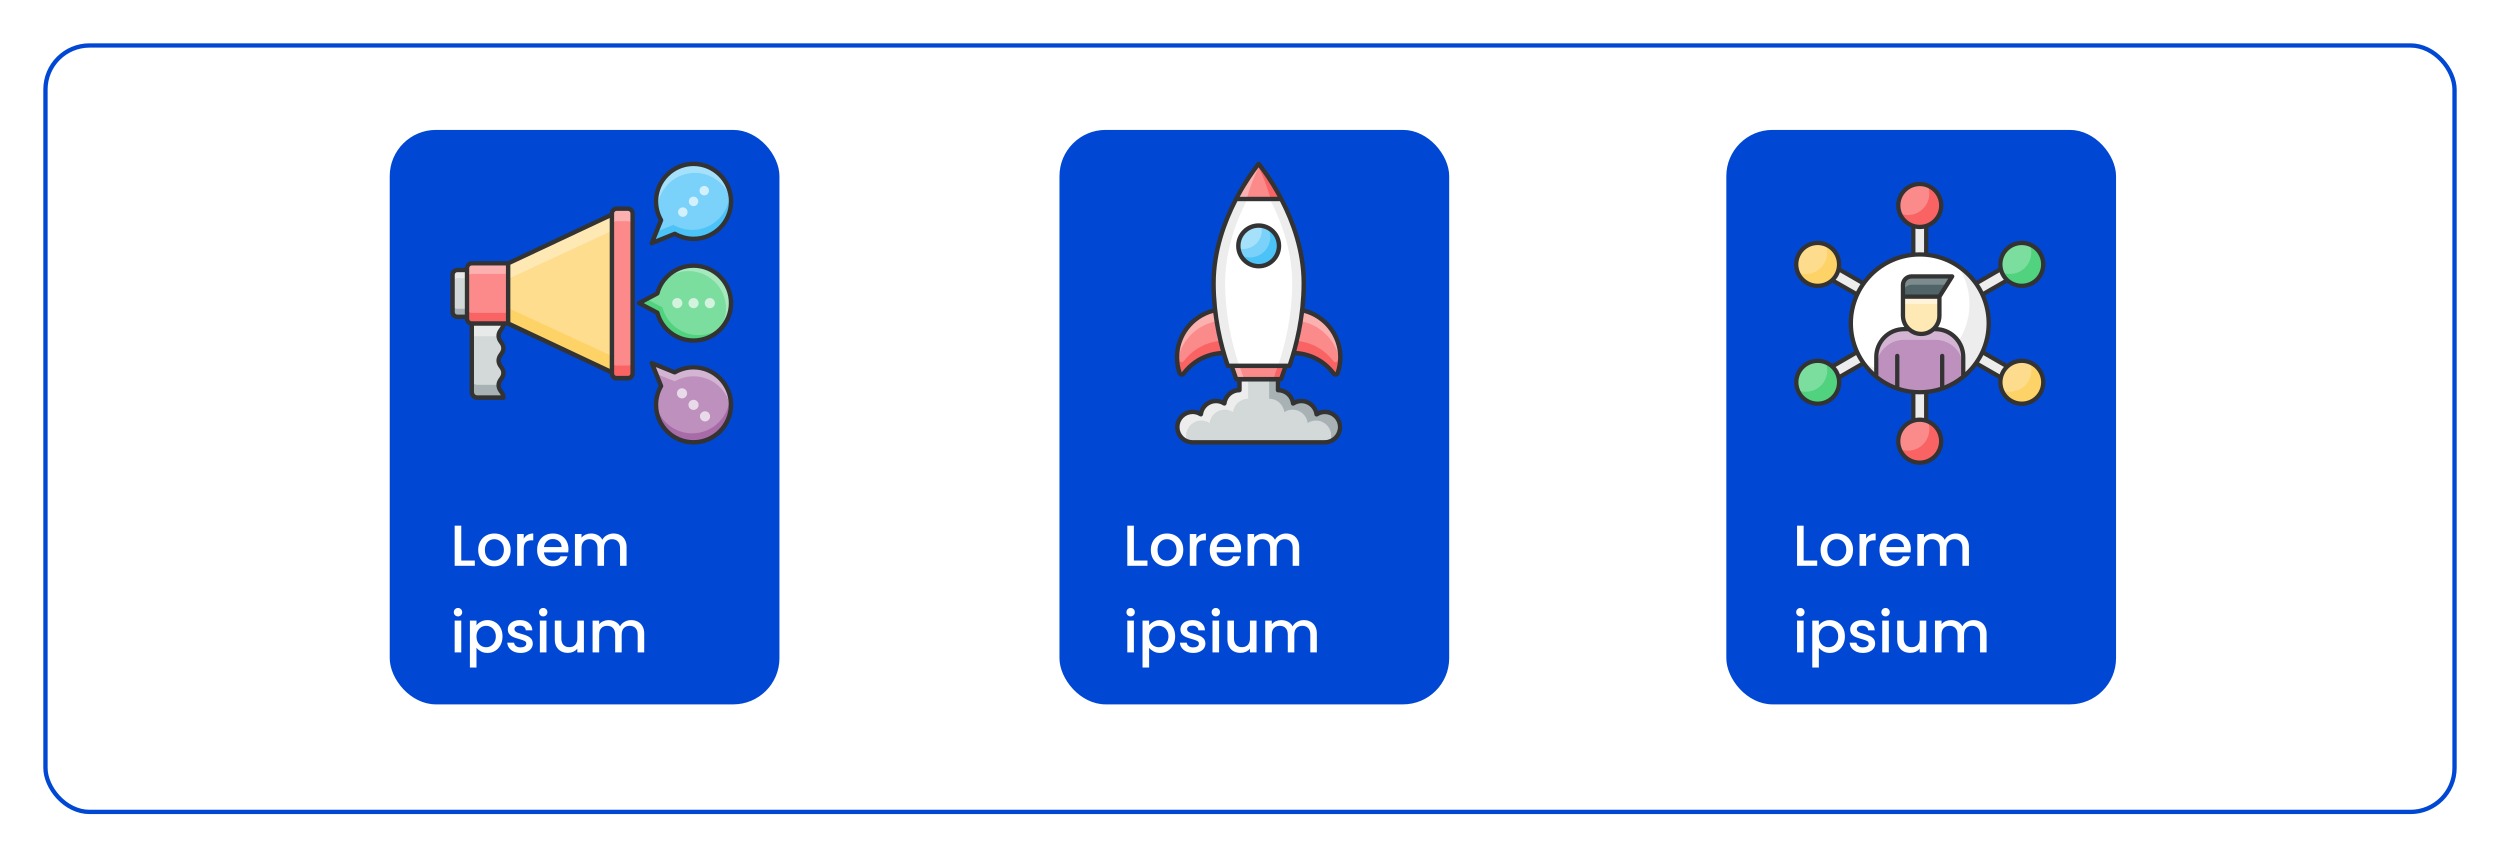 <svg width="866" height="297" viewBox="0 0 866 297" fill="none" xmlns="http://www.w3.org/2000/svg">
<g filter="url(#filter0_d_317_876)">
<rect x="15" y="13" width="836" height="267" rx="16" fill="white"/>
<rect x="15.75" y="13.75" width="834.5" height="265.5" rx="15.25" stroke="#0048D3" stroke-width="1.5"/>
</g>
<rect x="598" y="45" width="135" height="199" rx="16" fill="#0048D3"/>
<rect x="135" y="45" width="135" height="199" rx="16" fill="#0048D3"/>
<rect x="367" y="45" width="135" height="199" rx="16" fill="#0048D3"/>
<g clip-path="url(#clip0_317_876)">
<path d="M702.286 133.514C701.884 134.241 701.118 134.624 700.353 134.624C699.97 134.624 699.587 134.529 699.243 134.318L667.239 115.828V152.789C667.239 154.014 666.244 155.028 665 155.028C663.775 155.028 662.761 154.033 662.761 152.789V115.866L630.757 134.337C630.413 134.529 630.03 134.643 629.647 134.643C628.882 134.643 628.116 134.241 627.714 133.533C627.102 132.461 627.465 131.102 628.537 130.49L660.54 112L628.537 93.51C627.465 92.898 627.102 91.539 627.714 90.467C628.327 89.395 629.705 89.031 630.757 89.644L662.761 108.134V71.173C662.761 69.948 663.756 68.934 665 68.934C666.225 68.934 667.239 69.929 667.239 71.173V108.134L699.243 89.644C700.314 89.031 701.673 89.395 702.286 90.467C702.898 91.539 702.535 92.898 701.463 93.51L669.441 112L701.463 130.49C702.535 131.083 702.898 132.461 702.286 133.514Z" fill="#EDEDED"/>
<path d="M688.887 112C688.887 125.188 678.188 135.887 665 135.887C651.812 135.887 641.112 125.188 641.112 112C641.112 98.812 651.812 88.112 665 88.112C678.188 88.112 688.887 98.812 688.887 112Z" fill="white"/>
<path d="M688.887 112C688.887 125.188 678.207 135.887 665 135.887C656.693 135.887 649.381 131.638 645.113 125.207C648.903 127.734 653.42 129.188 658.32 129.188C671.508 129.188 682.207 118.508 682.207 105.32C682.207 100.439 680.734 95.884 678.226 92.094C684.638 96.381 688.887 103.693 688.887 112Z" fill="#EDEDED"/>
<path d="M680.064 123.637V130.528C675.948 133.877 670.704 135.887 664.981 135.887C659.277 135.887 654.032 133.877 649.917 130.528V123.637C649.917 118.316 654.224 113.99 659.545 113.99H670.417C675.757 114.009 680.064 118.316 680.064 123.637Z" fill="#BD90BE"/>
<path d="M680.064 123.637V127.35C680.064 122.029 675.757 117.723 670.436 117.723H659.564C654.243 117.723 649.936 122.048 649.936 127.35V123.637C649.936 118.316 654.243 113.99 659.564 113.99H670.436C675.757 114.009 680.064 118.316 680.064 123.637Z" fill="#D3B5D3"/>
<path d="M671.814 102.755V109.358C671.814 112.842 668.981 115.675 665.498 115.675C662.014 115.675 659.181 112.842 659.181 109.358V102.755H671.814Z" fill="#FEE8B3"/>
<path d="M671.814 102.755H659.181V105.301H671.814V102.755Z" fill="#FFF4D9"/>
<path d="M676.236 95.749L671.814 102.754H659.181V98.716C659.181 97.089 660.521 95.749 662.148 95.749H676.236Z" fill="#516468"/>
<path d="M676.236 95.749L674.417 98.639H662.148C660.521 98.639 659.181 99.979 659.181 101.606V98.716C659.181 97.089 660.521 95.749 662.148 95.749H676.236Z" fill="#7C8B8D"/>
<path d="M672.427 71.173C672.427 75.269 669.096 78.599 665 78.599C660.885 78.599 657.573 75.269 657.573 71.173C657.573 67.057 660.904 63.746 665 63.746C669.096 63.746 672.427 67.077 672.427 71.173Z" fill="#FB8A8A"/>
<path d="M672.427 152.826C672.427 156.922 669.096 160.253 665 160.253C660.885 160.253 657.573 156.922 657.573 152.826C657.573 148.711 660.904 145.399 665 145.399C669.096 145.38 672.427 148.711 672.427 152.826Z" fill="#FB8A8A"/>
<path d="M633.36 85.146C636.921 87.194 638.127 91.749 636.078 95.31C634.03 98.87 629.475 100.076 625.915 98.028C622.355 95.98 621.149 91.424 623.197 87.864C625.264 84.323 629.8 83.098 633.36 85.146Z" fill="#FDDD8D"/>
<path d="M704.066 125.973C707.626 128.021 708.832 132.577 706.784 136.137C704.736 139.697 700.18 140.903 696.62 138.855C693.06 136.807 691.854 132.251 693.902 128.691C695.969 125.15 700.506 123.925 704.066 125.973Z" fill="#FDDD8D"/>
<path d="M625.934 125.972C629.494 123.924 634.03 125.149 636.098 128.69C638.146 132.25 636.921 136.787 633.38 138.854C629.8 140.902 625.264 139.677 623.216 136.117C621.149 132.576 622.374 128.02 625.934 125.972Z" fill="#7BDE9E"/>
<path d="M696.639 85.146C700.2 83.098 704.736 84.323 706.803 87.864C708.851 91.424 707.626 95.96 704.085 98.028C700.525 100.076 695.989 98.87 693.921 95.31C691.854 91.749 693.079 87.213 696.639 85.146Z" fill="#7BDE9E"/>
<path d="M672.427 71.173C672.427 75.269 669.096 78.599 665 78.599C661.861 78.599 659.2 76.666 658.109 73.948C658.971 74.293 659.909 74.484 660.885 74.484C664.981 74.484 668.311 71.154 668.311 67.058C668.311 66.081 668.12 65.124 667.775 64.282C670.493 65.373 672.427 68.053 672.427 71.173Z" fill="#F96363"/>
<path d="M672.427 152.827C672.427 156.923 669.096 160.253 665 160.253C661.861 160.253 659.2 158.32 658.109 155.583C658.971 155.928 659.909 156.119 660.885 156.119C664.981 156.119 668.311 152.788 668.311 148.692C668.311 147.716 668.12 146.778 667.775 145.917C670.512 147.027 672.427 149.688 672.427 152.827Z" fill="#F96363"/>
<path d="M636.079 95.309C634.03 98.869 629.475 100.075 625.915 98.027C624.422 97.166 623.331 95.864 622.737 94.371C626.125 95.73 630.068 94.428 631.944 91.194C633.131 89.127 633.227 86.753 632.404 84.705C632.729 84.839 633.035 84.973 633.341 85.165C636.921 87.213 638.127 91.749 636.079 95.309Z" fill="#FDD267"/>
<path d="M706.784 136.117C704.736 139.677 700.18 140.883 696.62 138.835C695.127 137.973 694.036 136.653 693.443 135.179C696.812 136.538 700.774 135.255 702.65 132.001C703.836 129.953 703.932 127.561 703.109 125.513C703.434 125.647 703.741 125.8 704.047 125.972C707.626 128.02 708.832 132.576 706.784 136.117Z" fill="#FDD267"/>
<path d="M633.361 138.854C629.8 140.902 625.264 139.677 623.216 136.117C623.044 135.81 622.891 135.504 622.757 135.179C624.805 136.002 627.178 135.906 629.245 134.719C632.499 132.844 633.782 128.881 632.423 125.513C633.916 126.106 635.217 127.178 636.078 128.69C638.127 132.25 636.921 136.787 633.361 138.854Z" fill="#50D27E"/>
<path d="M704.066 98.027C700.506 100.094 695.969 98.869 693.902 95.309C693.73 95.003 693.577 94.697 693.443 94.371C695.491 95.194 697.884 95.098 699.932 93.912C703.166 92.036 704.468 88.074 703.109 84.705C704.602 85.298 705.903 86.389 706.765 87.882C708.832 91.423 707.626 95.979 704.066 98.027Z" fill="#50D27E"/>
<path d="M704.449 125.322C701.444 123.599 697.826 123.963 695.242 126.03L687.662 121.647C688.926 118.68 689.634 115.426 689.634 112C689.634 108.574 688.926 105.301 687.662 102.334L695.261 97.951C697.826 99.999 701.463 100.382 704.468 98.659C708.392 96.4 709.712 91.405 707.454 87.481C705.195 83.576 700.2 82.236 696.276 84.495C693.29 86.218 691.778 89.529 692.275 92.821L684.677 97.204C680.753 91.979 674.781 88.38 667.986 87.557V78.791C671.029 77.604 673.192 74.638 673.192 71.173C673.173 66.675 669.498 63 665 63C660.502 63 656.827 66.675 656.827 71.173C656.827 74.638 658.99 77.585 662.033 78.791V87.557C655.219 88.38 649.266 91.979 645.323 97.204L637.725 92.821C638.222 89.586 636.729 86.237 633.743 84.514C629.82 82.255 624.843 83.595 622.565 87.5C620.307 91.405 621.646 96.419 625.551 98.678C628.556 100.42 632.193 100.018 634.758 97.97L642.337 102.353C641.074 105.32 640.366 108.574 640.366 112C640.366 115.426 641.074 118.68 642.337 121.647L634.758 126.03C632.212 123.982 628.556 123.599 625.57 125.322C621.666 127.58 620.326 132.595 622.584 136.5C624.824 140.386 629.839 141.745 633.762 139.486C636.748 137.763 638.241 134.414 637.744 131.179L645.343 126.796C649.266 132.021 655.238 135.62 662.033 136.443V145.228C658.99 146.415 656.827 149.382 656.827 152.846C656.827 157.363 660.502 161.019 665 161.019C669.498 161.019 673.173 157.344 673.173 152.846C673.173 149.382 671.01 146.434 667.967 145.228V136.462C674.781 135.639 680.734 132.04 684.677 126.815L692.275 131.198C691.778 134.433 693.271 137.782 696.257 139.505C700.161 141.764 705.157 140.424 707.435 136.519C709.693 132.595 708.354 127.58 704.449 125.322ZM697.003 85.796C700.219 83.94 704.315 85.069 706.133 88.246C707.99 91.443 706.88 95.539 703.683 97.377C700.487 99.214 696.391 98.142 694.553 94.927C692.716 91.73 693.787 87.653 697.003 85.796ZM692.639 94.314C692.811 94.773 693.003 95.233 693.271 95.673C693.52 96.113 693.807 96.515 694.132 96.898L687.012 100.994C686.571 100.095 686.074 99.252 685.519 98.429L692.639 94.314ZM658.301 71.173C658.301 67.479 661.306 64.474 665 64.474C668.694 64.474 671.699 67.479 671.699 71.173C671.699 74.867 668.694 77.872 665 77.872C661.306 77.872 658.301 74.867 658.301 71.173ZM665 79.365C665.517 79.365 665.995 79.308 666.493 79.231V87.443C665.995 87.423 665.498 87.404 665 87.404C664.502 87.404 664.005 87.423 663.507 87.443V79.212C663.986 79.308 664.483 79.365 665 79.365ZM626.298 97.377C623.101 95.52 621.991 91.443 623.848 88.246C625.685 85.05 629.781 83.94 632.978 85.796C636.174 87.634 637.265 91.749 635.428 94.927C633.59 98.142 629.494 99.233 626.298 97.377ZM635.868 96.898C636.193 96.515 636.48 96.113 636.729 95.673C636.978 95.233 637.189 94.773 637.342 94.314L644.462 98.41C643.926 99.233 643.429 100.095 642.969 100.975L635.868 96.898ZM632.997 138.204C629.781 140.06 625.704 138.95 623.867 135.754C622.029 132.557 623.12 128.461 626.317 126.623C629.513 124.786 633.609 125.858 635.447 129.073C637.284 132.251 636.193 136.366 632.997 138.204ZM637.342 129.686C637.17 129.227 636.978 128.767 636.729 128.327C636.48 127.887 636.174 127.485 635.868 127.121L642.969 123.006C643.409 123.905 643.907 124.748 644.462 125.571L637.342 129.686ZM671.68 152.827C671.68 156.521 668.675 159.526 664.981 159.526C661.287 159.526 658.282 156.521 658.282 152.827C658.282 149.133 661.287 146.128 664.981 146.128C668.675 146.128 671.68 149.133 671.68 152.827ZM665 144.635C664.483 144.635 663.986 144.692 663.507 144.769V136.557C664.005 136.596 664.502 136.596 665 136.596C665.498 136.596 665.995 136.577 666.493 136.557V144.769C665.995 144.692 665.498 144.635 665 144.635ZM679.317 130.145C677.575 131.523 675.623 132.672 673.518 133.514V123.293C673.518 122.872 673.192 122.546 672.771 122.546C672.369 122.546 672.025 122.872 672.025 123.293V134.05C669.804 134.758 667.431 135.141 664.981 135.141C662.531 135.141 660.157 134.758 657.956 134.05V123.293C657.956 122.872 657.631 122.546 657.21 122.546C656.808 122.546 656.463 122.872 656.463 123.293V133.514C654.358 132.672 652.405 131.543 650.664 130.164V123.657C650.664 118.757 654.645 114.756 659.545 114.756H660.942C662.167 115.79 663.756 116.421 665.498 116.421C667.239 116.421 668.828 115.79 670.053 114.756H670.436C675.336 114.756 679.336 118.757 679.336 123.657V130.145H679.317ZM671.068 103.502V109.359C671.068 112.421 668.56 114.929 665.498 114.929C662.435 114.929 659.928 112.421 659.928 109.359V103.502H671.068ZM659.928 102.009V98.716C659.928 97.491 660.923 96.496 662.148 96.496H674.877L671.393 102.009H659.928ZM680.81 128.863V123.637C680.81 118.221 676.637 113.761 671.355 113.302C672.12 112.172 672.561 110.813 672.561 109.359V102.966L676.867 96.132C677.02 95.903 677.02 95.616 676.886 95.386C676.752 95.156 676.504 95.003 676.236 95.003H662.148C660.1 95.003 658.435 96.668 658.435 98.716V109.359C658.435 110.794 658.875 112.134 659.621 113.263H659.564C653.841 113.263 649.209 117.934 649.209 123.657V128.882C644.711 124.652 641.878 118.661 641.878 112.019C641.878 99.252 652.252 88.878 665.019 88.878C677.786 88.878 688.141 99.233 688.141 112C688.141 118.661 685.308 124.652 680.81 128.863ZM685.538 125.571C686.074 124.748 686.571 123.886 687.031 123.006L694.151 127.102C693.826 127.485 693.539 127.887 693.29 128.308C693.041 128.748 692.83 129.207 692.677 129.667L685.538 125.571ZM706.152 135.754C704.296 138.95 700.219 140.06 697.022 138.204C693.826 136.347 692.716 132.27 694.572 129.073C696.429 125.877 700.506 124.767 703.702 126.623C706.899 128.461 707.99 132.557 706.152 135.754Z" fill="#333333"/>
</g>
<g clip-path="url(#clip1_317_876)">
<path d="M176.021 91.219V112.063H163.407C162.508 112.063 161.761 111.336 161.761 110.417V92.846C161.761 91.947 162.489 91.2 163.407 91.2H176.021V91.219Z" fill="#FC8A8A"/>
<path d="M176.021 108.388V112.044H163.407C162.508 112.044 161.761 111.316 161.761 110.398V106.723C161.761 107.641 162.489 108.369 163.407 108.369H176.021V108.388Z" fill="#F96364"/>
<path d="M176.021 91.219V94.875H163.407C162.508 94.875 161.761 95.602 161.761 96.521V92.865C161.761 91.946 162.489 91.219 163.407 91.219H176.021Z" fill="#FCB0B0"/>
<path d="M156.766 95.161V108.1C156.766 109 157.493 109.746 158.412 109.746H161.78V93.534H158.412C157.493 93.534 156.766 94.261 156.766 95.161Z" fill="#D3D9D9"/>
<path d="M161.78 93.534V96.329H158.412C157.512 96.329 156.766 97.056 156.766 97.975V95.18C156.766 94.281 157.493 93.534 158.412 93.534H161.78Z" fill="#E8EAEA"/>
<path d="M161.78 106.952V109.746H158.412C157.512 109.746 156.766 109.019 156.766 108.1V105.306C156.766 106.205 157.493 106.952 158.412 106.952H161.78Z" fill="#A8B2B4"/>
<path d="M211.967 74.317L176.021 91.219V112.063L211.967 128.964V74.317Z" fill="#FEDD8E"/>
<path d="M219.145 73.877V129.385C219.145 130.246 218.437 130.973 217.556 130.973H213.556C212.695 130.973 211.967 130.265 211.967 129.385V73.877C211.967 73.015 212.675 72.288 213.556 72.288H217.556C218.418 72.288 219.145 73.015 219.145 73.877Z" fill="#FC8A8A"/>
<path d="M219.145 73.877V78.222C219.145 77.36 218.437 76.633 217.556 76.633H213.556C212.695 76.633 211.967 77.341 211.967 78.222V73.877C211.967 73.015 212.675 72.288 213.556 72.288H217.556C218.418 72.288 219.145 73.015 219.145 73.877Z" fill="#FCB0B0"/>
<path d="M219.145 125.04V129.385C219.145 130.246 218.437 130.974 217.556 130.974H213.556C212.695 130.974 211.967 130.265 211.967 129.385V125.04C211.967 125.901 212.675 126.629 213.556 126.629H217.556C218.418 126.629 219.145 125.921 219.145 125.04Z" fill="#F96364"/>
<path d="M211.967 123.337L176.021 106.685V112.063L211.967 128.964V123.337Z" fill="#FDD367"/>
<path d="M211.967 74.317L176.021 91.219V96.597L211.967 79.945V74.317Z" fill="#FEE9B4"/>
<path d="M174.356 120.618C174.356 122.762 172.729 122.762 172.729 124.887C172.729 127.03 174.356 127.03 174.356 129.155C174.356 131.299 172.729 131.299 172.729 133.423C172.729 135.567 174.356 135.567 174.356 137.692H165.302C164.269 137.692 163.427 136.869 163.427 135.835V112.062H174.356C174.356 114.206 172.729 114.206 172.729 116.331C172.729 118.475 174.356 118.475 174.356 120.618Z" fill="#D3D9D9"/>
<path d="M172.729 116.33C172.729 116.369 172.729 116.426 172.729 116.464H163.427V112.043H174.375C174.375 114.206 172.729 114.206 172.729 116.33Z" fill="#E8EAEA"/>
<path d="M174.375 137.711H165.302C164.288 137.711 163.427 136.888 163.427 135.854V131.433C163.427 132.466 164.269 133.289 165.302 133.289H172.729C172.729 133.328 172.729 133.385 172.729 133.423C172.729 135.567 174.375 135.567 174.375 137.711Z" fill="#A8B2B4"/>
<path d="M217.556 71.522H213.556C212.273 71.522 211.24 72.556 211.221 73.819L175.868 90.453H163.427C162.125 90.453 161.072 91.486 161.034 92.769H158.412C157.091 92.769 156 93.84 156 95.18V108.119C156 109.44 157.072 110.531 158.412 110.531H161.015C161.053 111.565 161.742 112.407 162.661 112.713V135.873C162.661 137.328 163.848 138.515 165.302 138.515H174.375C174.796 138.515 175.141 138.17 175.141 137.749C175.141 136.428 174.605 135.72 174.164 135.146C173.284 133.997 173.246 133.002 174.164 131.815C175.447 130.15 175.543 128.408 174.164 126.609C173.265 125.422 173.265 124.427 174.164 123.26C175.485 121.499 175.485 119.814 174.164 118.053C173.303 116.924 173.246 115.929 174.164 114.723C174.509 114.283 174.911 113.728 175.064 112.885H175.849L211.202 129.519C211.24 130.782 212.273 131.815 213.537 131.815H217.537C218.839 131.815 219.891 130.763 219.891 129.461V73.953C219.911 72.575 218.858 71.522 217.556 71.522ZM161.015 108.981H158.412C157.933 108.981 157.531 108.598 157.531 108.1V95.161C157.531 94.683 157.914 94.281 158.412 94.281H161.015V108.981ZM172.939 122.283C171.619 124.006 171.638 125.805 172.939 127.49C173.858 128.696 173.82 129.691 172.939 130.839C171.638 132.524 171.619 134.285 172.939 136.046C173.169 136.352 173.361 136.601 173.475 136.945H165.302C164.69 136.945 164.192 136.447 164.192 135.835V112.828H173.475C173.361 113.172 173.169 113.44 172.939 113.747C171.6 115.469 171.638 117.269 172.939 118.953C173.839 120.082 173.858 121.097 172.939 122.283ZM175.255 111.297H163.407C162.929 111.297 162.527 110.914 162.527 110.416V92.845C162.527 92.367 162.91 91.965 163.407 91.965H175.255V111.297ZM211.202 127.758L176.787 111.565V91.697L211.202 75.523V127.758ZM218.379 129.385C218.379 129.825 217.996 130.208 217.556 130.208H213.556C213.116 130.208 212.733 129.825 212.733 129.385V73.877C212.733 73.436 213.116 73.054 213.556 73.054H217.556C217.996 73.054 218.379 73.436 218.379 73.877V129.385Z" fill="#333333"/>
<path d="M253.234 69.762C253.234 76.921 247.416 82.74 240.238 82.74C237.864 82.74 235.644 82.108 233.73 80.998L225.748 84.232L228.983 76.251C227.873 74.337 227.241 72.116 227.241 69.762C227.241 62.584 233.06 56.766 240.238 56.766C247.416 56.766 253.234 62.584 253.234 69.762Z" fill="#7AD1F9"/>
<path d="M236.525 75.122C237.434 75.122 238.171 74.385 238.171 73.476C238.171 72.567 237.434 71.83 236.525 71.83C235.615 71.83 234.878 72.567 234.878 73.476C234.878 74.385 235.615 75.122 236.525 75.122Z" fill="#D3F0FD"/>
<path d="M245.119 67.199C244.468 67.849 243.434 67.849 242.784 67.199C242.152 66.548 242.152 65.514 242.784 64.883C243.434 64.232 244.468 64.232 245.119 64.883C245.75 65.514 245.75 66.548 245.119 67.199Z" fill="#D3F0FD"/>
<path d="M240.238 71.409C241.147 71.409 241.884 70.672 241.884 69.763C241.884 68.854 241.147 68.117 240.238 68.117C239.329 68.117 238.592 68.854 238.592 69.763C238.592 70.672 239.329 71.409 240.238 71.409Z" fill="#D3F0FD"/>
<path d="M253.234 69.763C253.234 76.921 247.416 82.74 240.238 82.74C237.864 82.74 235.644 82.108 233.73 80.998L225.748 84.233L227.337 80.309L233.271 77.897C235.185 79.008 237.405 79.639 239.779 79.639C246.956 79.639 252.775 73.82 252.775 66.662C252.775 66.547 252.775 66.432 252.775 66.317C253.062 67.408 253.234 68.557 253.234 69.763Z" fill="#4CC3F7"/>
<path d="M253.234 69.436C251.722 63.924 246.688 59.885 240.697 59.885C233.52 59.885 227.701 65.704 227.701 72.882C227.701 72.996 227.701 73.092 227.701 73.188C227.395 72.097 227.241 70.948 227.241 69.781C227.241 62.603 233.06 56.784 240.238 56.784C247.301 56.765 253.062 62.412 253.234 69.436Z" fill="#A6E1FB"/>
<path d="M249.425 114.187C244.353 119.26 236.142 119.26 231.05 114.187C229.366 112.503 228.256 110.474 227.682 108.35L221.346 105L227.701 101.65C228.275 99.507 229.385 97.497 231.07 95.832C236.142 90.759 244.372 90.759 249.445 95.832C254.498 100.885 254.498 109.115 249.425 114.187Z" fill="#7BDE9E"/>
<path d="M249.425 114.187C244.353 119.26 236.142 119.26 231.05 114.187C229.366 112.503 228.256 110.474 227.682 108.35L221.346 105L227.701 101.65C228.275 99.507 229.385 97.497 231.07 95.832C236.142 90.759 244.372 90.759 249.445 95.832C254.498 100.885 254.498 109.115 249.425 114.187Z" fill="#7BDE9E"/>
<path d="M236.371 105C236.371 105.957 235.568 106.761 234.611 106.761C233.634 106.761 232.85 105.957 232.85 105C232.85 104.024 233.634 103.239 234.611 103.239C235.587 103.239 236.371 104.024 236.371 105Z" fill="#D3F3DE"/>
<path d="M247.645 105C247.645 105.976 246.861 106.761 245.884 106.761C244.927 106.761 244.123 105.976 244.123 105C244.123 104.024 244.908 103.239 245.884 103.239C246.861 103.239 247.645 104.024 247.645 105Z" fill="#D3F3DE"/>
<path d="M242.018 105C242.018 105.976 241.214 106.761 240.257 106.761C239.281 106.761 238.496 105.976 238.496 105C238.496 104.043 239.281 103.239 240.257 103.239C241.214 103.239 241.999 104.024 242.018 105Z" fill="#D3F3DE"/>
<path d="M250.593 112.847C250.248 113.306 249.847 113.766 249.425 114.187C244.353 119.259 236.142 119.259 231.05 114.187C229.366 112.503 228.256 110.474 227.682 108.349L221.346 104.999L224.007 103.583L229.443 106.454C229.998 108.598 231.127 110.627 232.811 112.292C237.692 117.173 245.502 117.364 250.593 112.847Z" fill="#50D27E"/>
<path d="M249.425 114.189C249.234 114.38 249.043 114.571 248.851 114.725C252.718 109.633 252.335 102.341 247.684 97.689C242.803 92.808 234.974 92.636 229.883 97.153C230.246 96.675 230.629 96.235 231.07 95.794C236.142 90.722 244.372 90.722 249.445 95.794C254.498 100.886 254.498 109.116 249.425 114.189Z" fill="#A7E9BF"/>
<path d="M253.234 140.238C253.234 147.416 247.416 153.235 240.238 153.235C233.079 153.235 227.261 147.416 227.261 140.238C227.261 137.865 227.892 135.645 229.002 133.731L225.768 125.749L233.749 128.984C235.663 127.874 237.884 127.242 240.238 127.242C247.416 127.242 253.234 133.061 253.234 140.238Z" fill="#BD90BE"/>
<path d="M241.482 138.994C242.171 139.683 242.171 140.793 241.482 141.482C240.793 142.171 239.683 142.171 238.994 141.482C238.305 140.793 238.305 139.683 238.994 138.994C239.683 138.324 240.793 138.324 241.482 138.994Z" fill="#E9DAE9"/>
<path d="M236.257 138.017C237.229 138.017 238.018 137.229 238.018 136.256C238.018 135.284 237.229 134.495 236.257 134.495C235.284 134.495 234.496 135.284 234.496 136.256C234.496 137.229 235.284 138.017 236.257 138.017Z" fill="#E9DAE9"/>
<path d="M245.463 145.463C244.774 146.152 243.664 146.152 242.975 145.463C242.286 144.774 242.286 143.664 242.975 142.975C243.664 142.286 244.774 142.286 245.463 142.975C246.152 143.664 246.152 144.793 245.463 145.463Z" fill="#E9DAE9"/>
<path d="M253.234 140.237C253.234 147.415 247.416 153.234 240.238 153.234C233.175 153.234 227.433 147.587 227.26 140.563C228.773 146.075 233.807 150.114 239.778 150.114C246.956 150.114 252.775 144.295 252.775 137.117C252.775 137.003 252.775 136.888 252.775 136.792C253.062 137.902 253.234 139.051 253.234 140.237Z" fill="#A76BA8"/>
<path d="M252.775 139.912C251.263 134.399 246.229 130.361 240.238 130.361C237.865 130.361 235.644 130.992 233.749 132.103L226.744 129.27L225.327 125.786L233.309 129.021C235.223 127.911 237.443 127.279 239.798 127.279C246.861 127.241 252.603 132.887 252.775 139.912Z" fill="#D3B5D3"/>
<path d="M225.768 84.998C225.576 84.998 225.366 84.921 225.232 84.768C225.021 84.558 224.945 84.232 225.059 83.945L228.16 76.308C227.069 74.318 226.495 72.059 226.495 69.762C226.495 62.182 232.658 56 240.257 56C247.856 56 254 62.163 254 69.762C254 77.342 247.837 83.505 240.238 83.505C237.941 83.505 235.682 82.931 233.692 81.84L226.055 84.941C225.959 84.979 225.863 84.998 225.768 84.998ZM240.238 57.531C233.5 57.531 228.007 63.025 228.007 69.762C228.007 71.906 228.581 74.031 229.653 75.868C229.768 76.079 229.787 76.327 229.711 76.538L227.165 82.835L233.462 80.29C233.673 80.194 233.922 80.213 234.132 80.328C235.989 81.4 238.094 81.974 240.257 81.974C246.995 81.974 252.488 76.5 252.488 69.762C252.469 63.025 246.975 57.531 240.238 57.531Z" fill="#333333"/>
<path d="M230.514 114.724C228.868 113.078 227.682 111.068 227.05 108.867L221.002 105.67C220.753 105.536 220.6 105.268 220.6 105C220.6 104.713 220.753 104.464 221.002 104.33L227.05 101.134C227.701 98.933 228.887 96.923 230.514 95.296C235.874 89.936 244.602 89.936 249.961 95.296C252.564 97.899 254 101.344 254 105.019C254 108.694 252.564 112.14 249.961 114.743C244.621 120.064 235.912 120.102 230.514 114.724ZM222.992 105L228.064 107.661C228.256 107.756 228.39 107.929 228.447 108.139C228.983 110.206 230.074 112.101 231.605 113.633C236.371 118.399 244.123 118.399 248.889 113.633C253.655 108.867 253.655 101.115 248.889 96.349C244.123 91.583 236.371 91.583 231.605 96.349C230.093 97.861 228.983 99.756 228.447 101.823C228.39 102.033 228.256 102.206 228.064 102.301L222.992 105Z" fill="#333333"/>
<path d="M240.238 154C232.658 154 226.495 147.837 226.495 140.238C226.495 137.941 227.069 135.682 228.16 133.692L225.059 126.055C224.945 125.767 225.002 125.442 225.232 125.231C225.442 125.021 225.787 124.944 226.055 125.059L233.692 128.16C235.682 127.069 237.941 126.495 240.238 126.495C247.818 126.495 254 132.658 254 140.257C254 147.837 247.818 154 240.238 154ZM227.165 127.146L229.711 133.443C229.806 133.653 229.787 133.902 229.653 134.113C228.581 135.95 228.007 138.075 228.007 140.219C228.007 146.956 233.481 152.449 240.219 152.449C246.956 152.449 252.45 146.956 252.45 140.219C252.45 133.481 246.956 127.988 240.219 127.988C238.075 127.988 235.95 128.562 234.113 129.634C233.902 129.749 233.654 129.768 233.443 129.691L227.165 127.146Z" fill="#333333"/>
</g>
<g clip-path="url(#clip2_317_876)">
<path d="M464.175 147.952C464.175 150.881 461.802 153.235 458.892 153.235H413.108C410.179 153.235 407.825 150.881 407.825 147.952C407.825 145.024 410.179 142.669 413.108 142.669C414.161 142.669 415.137 142.976 415.96 143.512C416.285 140.908 418.505 138.899 421.204 138.899C422.257 138.899 423.252 139.205 424.075 139.741C424.401 137.138 426.621 135.109 429.32 135.109V128.333H442.661V135.109C445.36 135.109 447.58 137.138 447.905 139.741C448.729 139.205 449.724 138.899 450.777 138.899C453.475 138.899 455.696 140.908 456.021 143.512C456.844 142.976 457.82 142.669 458.873 142.669C461.802 142.669 464.175 145.024 464.175 147.952Z" fill="#D3D8D9"/>
<path d="M432.363 128.312V138.113C429.665 138.113 427.444 140.141 427.119 142.745C426.296 142.209 425.32 141.902 424.248 141.902C421.549 141.902 419.309 143.912 419.003 146.515C418.18 145.979 417.204 145.673 416.151 145.673C413.223 145.673 410.868 148.046 410.868 150.956C410.868 151.626 410.983 152.257 411.232 152.851C409.242 152.104 407.844 150.171 407.844 147.932C407.844 145.022 410.218 142.649 413.127 142.649C414.18 142.649 415.156 142.955 415.998 143.491C416.324 140.888 418.544 138.878 421.243 138.878C422.295 138.878 423.291 139.184 424.114 139.72C424.439 137.117 426.659 135.088 429.358 135.088V128.312H432.363Z" fill="#EDEDED"/>
<path d="M439.637 128.312V138.113C442.336 138.113 444.556 140.141 444.881 142.745C445.704 142.209 446.681 141.902 447.752 141.902C450.451 141.902 452.691 143.912 452.997 146.515C453.82 145.979 454.796 145.673 455.849 145.673C458.777 145.673 461.132 148.046 461.132 150.956C461.132 151.626 461.017 152.257 460.768 152.851C462.759 152.104 464.156 150.171 464.156 147.932C464.156 145.022 461.782 142.649 458.873 142.649C457.82 142.649 456.844 142.955 456.002 143.491C455.677 140.888 453.456 138.878 450.757 138.878C449.705 138.878 448.709 139.184 447.886 139.72C447.561 137.117 445.341 135.088 442.642 135.088V128.312H439.637Z" fill="#A8B1B3"/>
<path d="M464.29 123.758C464.29 125.634 463.964 127.452 463.39 129.156C463.18 129.768 462.376 129.921 461.974 129.404C458.796 125.155 453.762 122.38 448.078 122.284C449.341 117.92 450.432 112.886 451.064 107.45C458.624 109.039 464.29 115.738 464.29 123.758Z" fill="#FB8A8A"/>
<path d="M423.903 122.284C418.238 122.399 413.184 125.155 410.007 129.404C409.624 129.921 408.801 129.768 408.591 129.155C408.017 127.452 407.71 125.633 407.71 123.758C407.71 115.738 413.376 109.038 420.917 107.431C421.53 112.886 422.64 117.901 423.903 122.284Z" fill="#FB8A8A"/>
<path d="M464.29 123.758C464.29 124.428 464.252 125.078 464.175 125.729C463.333 118.59 457.993 112.828 451.083 111.374C450.643 115.259 449.954 118.953 449.131 122.322C448.786 122.284 448.442 122.284 448.097 122.265C449.36 117.901 450.451 112.867 451.083 107.431C458.624 109.038 464.29 115.738 464.29 123.758Z" fill="#FCB1B1"/>
<path d="M423.903 122.284C423.559 122.284 423.214 122.303 422.87 122.342C422.047 118.973 421.358 115.279 420.917 111.393C413.988 112.848 408.648 118.609 407.825 125.749C407.749 125.098 407.71 124.447 407.71 123.777C407.71 115.757 413.376 109.058 420.917 107.45C421.53 112.886 422.64 117.901 423.903 122.284Z" fill="#FCB1B1"/>
<path d="M464.29 123.758C464.29 125.634 463.965 127.453 463.39 129.156C463.18 129.769 462.376 129.922 461.974 129.405C458.797 125.156 453.763 122.38 448.078 122.285C448.461 120.945 448.843 119.547 449.169 118.093C454.394 118.514 458.988 121.194 461.955 125.175C462.338 125.692 463.161 125.538 463.371 124.926C463.716 123.873 463.984 122.782 464.137 121.653C464.252 122.342 464.29 123.05 464.29 123.758Z" fill="#F96363"/>
<path d="M423.903 122.284C418.238 122.399 413.184 125.155 410.007 129.404C409.624 129.921 408.801 129.768 408.591 129.156C408.017 127.452 407.71 125.634 407.71 123.758C407.71 123.031 407.749 122.342 407.844 121.633C407.978 122.763 408.246 123.854 408.591 124.906C408.801 125.519 409.624 125.672 410.007 125.155C412.974 121.174 417.587 118.494 422.793 118.073C423.138 119.547 423.52 120.944 423.903 122.284Z" fill="#F96363"/>
<path d="M445.379 126.725L443.771 131.357H428.229L426.621 126.725H445.379Z" fill="#FB8A8A"/>
<path d="M430.947 131.357H428.229L426.621 126.725H429.339L430.947 131.357Z" fill="#FCB1B1"/>
<path d="M445.379 126.725L443.771 131.357H441.053L442.661 126.725H445.379Z" fill="#F96363"/>
<path d="M446.681 126.725C449.264 119.299 451.619 109.192 451.619 98.052C451.619 75.256 436 56.747 436 56.747C436 56.747 420.381 75.237 420.381 98.052C420.381 109.192 422.736 119.299 425.32 126.725H446.681Z" fill="white"/>
<path d="M424.382 98.052C424.382 109.192 426.736 119.299 429.32 126.725H425.32C422.736 119.299 420.381 109.192 420.381 98.052C420.381 75.237 436 56.747 436 56.747C436 56.747 436.785 57.666 438.01 59.369C433.78 65.265 424.382 80.367 424.382 98.052Z" fill="#EDEDED"/>
<path d="M451.619 98.052C451.619 109.192 449.264 119.299 446.68 126.725H442.68C445.264 119.299 447.618 109.192 447.618 98.052C447.618 80.347 438.201 65.265 433.99 59.369C435.215 57.685 436 56.747 436 56.747C436 56.747 451.619 75.237 451.619 98.052Z" fill="#EDEDED"/>
<path d="M443.867 68.94C439.943 61.417 436 56.747 436 56.747C436 56.747 432.057 61.417 428.133 68.94H443.867Z" fill="#FB8A8A"/>
<path d="M436.383 57.244C435.656 58.622 433.531 62.833 431.847 68.958H428.133C432.057 61.436 435.981 56.766 435.981 56.766C435.981 56.766 436.134 56.919 436.383 57.244Z" fill="#FCB1B1"/>
<path d="M435.617 57.244C436.345 58.622 438.469 62.833 440.154 68.958H443.867C439.943 61.436 436.019 56.766 436.019 56.766C436.019 56.766 435.866 56.919 435.617 57.244Z" fill="#F96363"/>
<path d="M458.892 141.903C458.088 141.903 457.304 142.056 456.557 142.363C455.504 138.994 451.753 137.214 448.441 138.592C447.752 136.353 445.781 134.687 443.427 134.381V132.103H443.771C444.096 132.103 444.384 131.893 444.498 131.587L445.915 127.49H446.68C447.006 127.49 447.293 127.28 447.408 126.974C447.81 125.787 448.25 124.485 448.671 123.069C453.724 123.337 458.337 125.787 461.38 129.864C461.687 130.266 462.146 130.496 462.625 130.496C462.701 130.496 462.797 130.496 462.873 130.476C463.467 130.381 463.945 129.979 464.137 129.424C464.749 127.586 465.075 125.691 465.075 123.777C465.075 115.815 459.581 108.828 451.925 106.876C452.231 104.081 452.404 101.134 452.404 98.071C452.404 75.237 436.766 56.46 436.593 56.268C436.306 55.924 435.713 55.924 435.426 56.268C435.273 56.46 419.616 75.237 419.616 98.071C419.616 101.134 419.788 104.081 420.094 106.876C412.438 108.828 406.945 115.815 406.945 123.777C406.945 125.691 407.251 127.605 407.863 129.424C408.055 129.979 408.533 130.4 409.127 130.476C409.203 130.496 409.299 130.496 409.375 130.496C409.854 130.496 410.332 130.266 410.62 129.864C413.663 125.787 418.276 123.337 423.329 123.069C423.75 124.485 424.171 125.806 424.592 126.974C424.707 127.28 424.994 127.49 425.32 127.49H426.085L427.521 131.587C427.636 131.893 427.923 132.103 428.248 132.103H428.573V134.381C426.219 134.687 424.267 136.333 423.559 138.592C420.266 137.214 416.496 138.975 415.443 142.363C414.716 142.056 413.912 141.903 413.108 141.903C409.758 141.903 407.059 144.621 407.059 147.952C407.059 151.282 409.777 154 413.108 154H458.892C462.242 154 464.941 151.282 464.941 147.952C464.941 144.621 462.223 141.903 458.892 141.903ZM463.524 123.758C463.524 125.5 463.237 127.222 462.663 128.907L462.586 128.945C459.332 124.6 454.452 121.94 449.073 121.557C450.126 117.786 451.102 113.346 451.714 108.407C458.624 110.245 463.524 116.561 463.524 123.758ZM436 57.972C437.148 59.446 439.809 63.063 442.565 68.174H429.435C432.191 63.082 434.852 59.465 436 57.972ZM409.395 128.945L409.318 128.907C408.763 127.242 408.476 125.5 408.476 123.758C408.476 116.561 413.395 110.245 420.266 108.407C420.879 113.346 421.855 117.786 422.908 121.557C417.529 121.94 412.648 124.6 409.395 128.945ZM425.855 125.959C423.654 119.509 421.147 109.575 421.147 98.052C421.147 87.085 424.86 77.074 428.631 69.705H443.369C447.159 77.074 450.853 87.085 450.853 98.052C450.853 109.575 448.327 119.509 446.145 125.959C442.068 125.959 429.952 125.959 425.855 125.959ZM427.693 127.49H444.307L443.235 130.572H428.765L427.693 127.49ZM458.892 152.469H413.108C410.62 152.469 408.591 150.44 408.591 147.952C408.591 145.463 410.62 143.435 413.108 143.435C413.969 143.435 414.811 143.683 415.558 144.162C415.787 144.296 416.055 144.315 416.304 144.219C416.534 144.104 416.706 143.875 416.745 143.626C417.146 140.353 420.879 138.592 423.693 140.41C423.922 140.544 424.19 140.563 424.439 140.468C424.669 140.353 424.841 140.123 424.879 139.874C425.166 137.616 427.08 135.912 429.358 135.912C429.779 135.912 430.124 135.568 430.124 135.147V132.161H441.934V135.147C441.934 135.568 442.278 135.912 442.699 135.912C444.977 135.912 446.91 137.616 447.178 139.874C447.216 140.142 447.37 140.372 447.618 140.468C447.848 140.583 448.135 140.563 448.365 140.41C451.179 138.592 454.892 140.372 455.313 143.645C455.351 143.913 455.504 144.124 455.753 144.238C455.983 144.353 456.27 144.334 456.5 144.181C457.227 143.703 458.069 143.454 458.95 143.454C461.438 143.454 463.467 145.483 463.467 147.971C463.409 150.44 461.38 152.469 458.892 152.469Z" fill="#333333"/>
<path d="M436 92.213C439.89 92.213 443.044 89.06 443.044 85.17C443.044 81.28 439.89 78.126 436 78.126C432.11 78.126 428.956 81.28 428.956 85.17C428.956 89.06 432.11 92.213 436 92.213Z" fill="#7AD1F9"/>
<path d="M437.072 79.791C437.072 83.351 434.182 86.261 430.602 86.261C430.047 86.261 429.511 86.184 428.995 86.05C428.956 85.763 428.937 85.476 428.937 85.17C428.937 81.284 432.095 78.126 435.981 78.126C436.268 78.126 436.574 78.145 436.861 78.183C437.014 78.7 437.072 79.236 437.072 79.791Z" fill="#A6E1FB"/>
<path d="M443.044 85.17C443.044 89.056 439.886 92.214 436 92.214C433.282 92.214 430.909 90.663 429.741 88.386C430.698 88.883 431.808 89.171 432.957 89.171C436.861 89.171 440 86.012 440 82.127C440 80.959 439.713 79.868 439.216 78.911C441.493 80.079 443.044 82.452 443.044 85.17Z" fill="#4CC3F7"/>
<path d="M436 92.979C431.693 92.979 428.191 89.476 428.191 85.17C428.191 80.863 431.693 77.36 436 77.36C440.307 77.36 443.809 80.863 443.809 85.17C443.809 89.476 440.307 92.979 436 92.979ZM436 78.892C432.536 78.892 429.722 81.705 429.722 85.17C429.722 88.634 432.536 91.448 436 91.448C439.465 91.448 442.278 88.634 442.278 85.17C442.278 81.705 439.465 78.892 436 78.892Z" fill="#333333"/>
</g>
<path d="M159.78 194.16H164.48V196H157.5V182.1H159.78V194.16ZM171.167 196.18C170.127 196.18 169.187 195.947 168.347 195.48C167.507 195 166.847 194.333 166.367 193.48C165.887 192.613 165.647 191.613 165.647 190.48C165.647 189.36 165.893 188.367 166.387 187.5C166.88 186.633 167.553 185.967 168.407 185.5C169.26 185.033 170.213 184.8 171.267 184.8C172.32 184.8 173.273 185.033 174.127 185.5C174.98 185.967 175.653 186.633 176.147 187.5C176.64 188.367 176.887 189.36 176.887 190.48C176.887 191.6 176.633 192.593 176.127 193.46C175.62 194.327 174.927 195 174.047 195.48C173.18 195.947 172.22 196.18 171.167 196.18ZM171.167 194.2C171.753 194.2 172.3 194.06 172.807 193.78C173.327 193.5 173.747 193.08 174.067 192.52C174.387 191.96 174.547 191.28 174.547 190.48C174.547 189.68 174.393 189.007 174.087 188.46C173.78 187.9 173.373 187.48 172.867 187.2C172.36 186.92 171.813 186.78 171.227 186.78C170.64 186.78 170.093 186.92 169.587 187.2C169.093 187.48 168.7 187.9 168.407 188.46C168.113 189.007 167.967 189.68 167.967 190.48C167.967 191.667 168.267 192.587 168.867 193.24C169.48 193.88 170.247 194.2 171.167 194.2ZM181.421 186.58C181.754 186.02 182.194 185.587 182.741 185.28C183.301 184.96 183.961 184.8 184.721 184.8V187.16H184.141C183.247 187.16 182.567 187.387 182.101 187.84C181.647 188.293 181.421 189.08 181.421 190.2V196H179.141V184.98H181.421V186.58ZM196.916 190.22C196.916 190.633 196.89 191.007 196.836 191.34H188.416C188.483 192.22 188.81 192.927 189.396 193.46C189.983 193.993 190.703 194.26 191.556 194.26C192.783 194.26 193.65 193.747 194.156 192.72H196.616C196.283 193.733 195.676 194.567 194.796 195.22C193.93 195.86 192.85 196.18 191.556 196.18C190.503 196.18 189.556 195.947 188.716 195.48C187.89 195 187.236 194.333 186.756 193.48C186.29 192.613 186.056 191.613 186.056 190.48C186.056 189.347 186.283 188.353 186.736 187.5C187.203 186.633 187.85 185.967 188.676 185.5C189.516 185.033 190.476 184.8 191.556 184.8C192.596 184.8 193.523 185.027 194.336 185.48C195.15 185.933 195.783 186.573 196.236 187.4C196.69 188.213 196.916 189.153 196.916 190.22ZM194.536 189.5C194.523 188.66 194.223 187.987 193.636 187.48C193.05 186.973 192.323 186.72 191.456 186.72C190.67 186.72 189.996 186.973 189.436 187.48C188.876 187.973 188.543 188.647 188.436 189.5H194.536ZM212.5 184.8C213.367 184.8 214.14 184.98 214.82 185.34C215.513 185.7 216.053 186.233 216.44 186.94C216.84 187.647 217.04 188.5 217.04 189.5V196H214.78V189.84C214.78 188.853 214.533 188.1 214.04 187.58C213.547 187.047 212.873 186.78 212.02 186.78C211.167 186.78 210.487 187.047 209.98 187.58C209.487 188.1 209.24 188.853 209.24 189.84V196H206.98V189.84C206.98 188.853 206.733 188.1 206.24 187.58C205.747 187.047 205.073 186.78 204.22 186.78C203.367 186.78 202.687 187.047 202.18 187.58C201.687 188.1 201.44 188.853 201.44 189.84V196H199.16V184.98H201.44V186.24C201.813 185.787 202.287 185.433 202.86 185.18C203.433 184.927 204.047 184.8 204.7 184.8C205.58 184.8 206.367 184.987 207.06 185.36C207.753 185.733 208.287 186.273 208.66 186.98C208.993 186.313 209.513 185.787 210.22 185.4C210.927 185 211.687 184.8 212.5 184.8ZM158.66 213.52C158.247 213.52 157.9 213.38 157.62 213.1C157.34 212.82 157.2 212.473 157.2 212.06C157.2 211.647 157.34 211.3 157.62 211.02C157.9 210.74 158.247 210.6 158.66 210.6C159.06 210.6 159.4 210.74 159.68 211.02C159.96 211.3 160.1 211.647 160.1 212.06C160.1 212.473 159.96 212.82 159.68 213.1C159.4 213.38 159.06 213.52 158.66 213.52ZM159.78 214.98V226H157.5V214.98H159.78ZM165.053 216.6C165.44 216.093 165.967 215.667 166.633 215.32C167.3 214.973 168.053 214.8 168.893 214.8C169.853 214.8 170.727 215.04 171.513 215.52C172.313 215.987 172.94 216.647 173.393 217.5C173.847 218.353 174.073 219.333 174.073 220.44C174.073 221.547 173.847 222.54 173.393 223.42C172.94 224.287 172.313 224.967 171.513 225.46C170.727 225.94 169.853 226.18 168.893 226.18C168.053 226.18 167.307 226.013 166.653 225.68C166 225.333 165.467 224.907 165.053 224.4V231.24H162.773V214.98H165.053V216.6ZM171.753 220.44C171.753 219.68 171.593 219.027 171.273 218.48C170.967 217.92 170.553 217.5 170.033 217.22C169.527 216.927 168.98 216.78 168.393 216.78C167.82 216.78 167.273 216.927 166.753 217.22C166.247 217.513 165.833 217.94 165.513 218.5C165.207 219.06 165.053 219.72 165.053 220.48C165.053 221.24 165.207 221.907 165.513 222.48C165.833 223.04 166.247 223.467 166.753 223.76C167.273 224.053 167.82 224.2 168.393 224.2C168.98 224.2 169.527 224.053 170.033 223.76C170.553 223.453 170.967 223.013 171.273 222.44C171.593 221.867 171.753 221.2 171.753 220.44ZM180.328 226.18C179.461 226.18 178.681 226.027 177.988 225.72C177.308 225.4 176.768 224.973 176.368 224.44C175.968 223.893 175.755 223.287 175.728 222.62H178.088C178.128 223.087 178.348 223.48 178.748 223.8C179.161 224.107 179.675 224.26 180.288 224.26C180.928 224.26 181.421 224.14 181.768 223.9C182.128 223.647 182.308 223.327 182.308 222.94C182.308 222.527 182.108 222.22 181.708 222.02C181.321 221.82 180.701 221.6 179.848 221.36C179.021 221.133 178.348 220.913 177.828 220.7C177.308 220.487 176.855 220.16 176.468 219.72C176.095 219.28 175.908 218.7 175.908 217.98C175.908 217.393 176.081 216.86 176.428 216.38C176.775 215.887 177.268 215.5 177.908 215.22C178.561 214.94 179.308 214.8 180.148 214.8C181.401 214.8 182.408 215.12 183.168 215.76C183.941 216.387 184.355 217.247 184.408 218.34H182.128C182.088 217.847 181.888 217.453 181.528 217.16C181.168 216.867 180.681 216.72 180.068 216.72C179.468 216.72 179.008 216.833 178.688 217.06C178.368 217.287 178.208 217.587 178.208 217.96C178.208 218.253 178.315 218.5 178.528 218.7C178.741 218.9 179.001 219.06 179.308 219.18C179.615 219.287 180.068 219.427 180.668 219.6C181.468 219.813 182.121 220.033 182.628 220.26C183.148 220.473 183.595 220.793 183.968 221.22C184.341 221.647 184.535 222.213 184.548 222.92C184.548 223.547 184.375 224.107 184.028 224.6C183.681 225.093 183.188 225.48 182.548 225.76C181.921 226.04 181.181 226.18 180.328 226.18ZM188.172 213.52C187.758 213.52 187.412 213.38 187.132 213.1C186.852 212.82 186.712 212.473 186.712 212.06C186.712 211.647 186.852 211.3 187.132 211.02C187.412 210.74 187.758 210.6 188.172 210.6C188.572 210.6 188.912 210.74 189.192 211.02C189.472 211.3 189.612 211.647 189.612 212.06C189.612 212.473 189.472 212.82 189.192 213.1C188.912 213.38 188.572 213.52 188.172 213.52ZM189.292 214.98V226H187.012V214.98H189.292ZM202.265 214.98V226H199.985V224.7C199.625 225.153 199.152 225.513 198.565 225.78C197.992 226.033 197.378 226.16 196.725 226.16C195.858 226.16 195.078 225.98 194.385 225.62C193.705 225.26 193.165 224.727 192.765 224.02C192.378 223.313 192.185 222.46 192.185 221.46V214.98H194.445V221.12C194.445 222.107 194.692 222.867 195.185 223.4C195.678 223.92 196.352 224.18 197.205 224.18C198.058 224.18 198.732 223.92 199.225 223.4C199.732 222.867 199.985 222.107 199.985 221.12V214.98H202.265ZM218.613 214.8C219.48 214.8 220.253 214.98 220.933 215.34C221.627 215.7 222.167 216.233 222.553 216.94C222.953 217.647 223.153 218.5 223.153 219.5V226H220.893V219.84C220.893 218.853 220.647 218.1 220.153 217.58C219.66 217.047 218.987 216.78 218.133 216.78C217.28 216.78 216.6 217.047 216.093 217.58C215.6 218.1 215.353 218.853 215.353 219.84V226H213.093V219.84C213.093 218.853 212.847 218.1 212.353 217.58C211.86 217.047 211.187 216.78 210.333 216.78C209.48 216.78 208.8 217.047 208.293 217.58C207.8 218.1 207.553 218.853 207.553 219.84V226H205.273V214.98H207.553V216.24C207.927 215.787 208.4 215.433 208.973 215.18C209.547 214.927 210.16 214.8 210.813 214.8C211.693 214.8 212.48 214.987 213.173 215.36C213.867 215.733 214.4 216.273 214.773 216.98C215.107 216.313 215.627 215.787 216.333 215.4C217.04 215 217.8 214.8 218.613 214.8Z" fill="white"/>
<path d="M392.78 194.16H397.48V196H390.5V182.1H392.78V194.16ZM404.167 196.18C403.127 196.18 402.187 195.947 401.347 195.48C400.507 195 399.847 194.333 399.367 193.48C398.887 192.613 398.647 191.613 398.647 190.48C398.647 189.36 398.893 188.367 399.387 187.5C399.88 186.633 400.553 185.967 401.407 185.5C402.26 185.033 403.213 184.8 404.267 184.8C405.32 184.8 406.273 185.033 407.127 185.5C407.98 185.967 408.653 186.633 409.147 187.5C409.64 188.367 409.887 189.36 409.887 190.48C409.887 191.6 409.633 192.593 409.127 193.46C408.62 194.327 407.927 195 407.047 195.48C406.18 195.947 405.22 196.18 404.167 196.18ZM404.167 194.2C404.753 194.2 405.3 194.06 405.807 193.78C406.327 193.5 406.747 193.08 407.067 192.52C407.387 191.96 407.547 191.28 407.547 190.48C407.547 189.68 407.393 189.007 407.087 188.46C406.78 187.9 406.373 187.48 405.867 187.2C405.36 186.92 404.813 186.78 404.227 186.78C403.64 186.78 403.093 186.92 402.587 187.2C402.093 187.48 401.7 187.9 401.407 188.46C401.113 189.007 400.967 189.68 400.967 190.48C400.967 191.667 401.267 192.587 401.867 193.24C402.48 193.88 403.247 194.2 404.167 194.2ZM414.421 186.58C414.754 186.02 415.194 185.587 415.741 185.28C416.301 184.96 416.961 184.8 417.721 184.8V187.16H417.141C416.247 187.16 415.567 187.387 415.101 187.84C414.647 188.293 414.421 189.08 414.421 190.2V196H412.141V184.98H414.421V186.58ZM429.916 190.22C429.916 190.633 429.89 191.007 429.836 191.34H421.416C421.483 192.22 421.81 192.927 422.396 193.46C422.983 193.993 423.703 194.26 424.556 194.26C425.783 194.26 426.65 193.747 427.156 192.72H429.616C429.283 193.733 428.676 194.567 427.796 195.22C426.93 195.86 425.85 196.18 424.556 196.18C423.503 196.18 422.556 195.947 421.716 195.48C420.89 195 420.236 194.333 419.756 193.48C419.29 192.613 419.056 191.613 419.056 190.48C419.056 189.347 419.283 188.353 419.736 187.5C420.203 186.633 420.85 185.967 421.676 185.5C422.516 185.033 423.476 184.8 424.556 184.8C425.596 184.8 426.523 185.027 427.336 185.48C428.15 185.933 428.783 186.573 429.236 187.4C429.69 188.213 429.916 189.153 429.916 190.22ZM427.536 189.5C427.523 188.66 427.223 187.987 426.636 187.48C426.05 186.973 425.323 186.72 424.456 186.72C423.67 186.72 422.996 186.973 422.436 187.48C421.876 187.973 421.543 188.647 421.436 189.5H427.536ZM445.5 184.8C446.367 184.8 447.14 184.98 447.82 185.34C448.513 185.7 449.053 186.233 449.44 186.94C449.84 187.647 450.04 188.5 450.04 189.5V196H447.78V189.84C447.78 188.853 447.533 188.1 447.04 187.58C446.547 187.047 445.873 186.78 445.02 186.78C444.167 186.78 443.487 187.047 442.98 187.58C442.487 188.1 442.24 188.853 442.24 189.84V196H439.98V189.84C439.98 188.853 439.733 188.1 439.24 187.58C438.747 187.047 438.073 186.78 437.22 186.78C436.367 186.78 435.687 187.047 435.18 187.58C434.687 188.1 434.44 188.853 434.44 189.84V196H432.16V184.98H434.44V186.24C434.813 185.787 435.287 185.433 435.86 185.18C436.433 184.927 437.047 184.8 437.7 184.8C438.58 184.8 439.367 184.987 440.06 185.36C440.753 185.733 441.287 186.273 441.66 186.98C441.993 186.313 442.513 185.787 443.22 185.4C443.927 185 444.687 184.8 445.5 184.8ZM391.66 213.52C391.247 213.52 390.9 213.38 390.62 213.1C390.34 212.82 390.2 212.473 390.2 212.06C390.2 211.647 390.34 211.3 390.62 211.02C390.9 210.74 391.247 210.6 391.66 210.6C392.06 210.6 392.4 210.74 392.68 211.02C392.96 211.3 393.1 211.647 393.1 212.06C393.1 212.473 392.96 212.82 392.68 213.1C392.4 213.38 392.06 213.52 391.66 213.52ZM392.78 214.98V226H390.5V214.98H392.78ZM398.053 216.6C398.44 216.093 398.967 215.667 399.633 215.32C400.3 214.973 401.053 214.8 401.893 214.8C402.853 214.8 403.727 215.04 404.513 215.52C405.313 215.987 405.94 216.647 406.393 217.5C406.847 218.353 407.073 219.333 407.073 220.44C407.073 221.547 406.847 222.54 406.393 223.42C405.94 224.287 405.313 224.967 404.513 225.46C403.727 225.94 402.853 226.18 401.893 226.18C401.053 226.18 400.307 226.013 399.653 225.68C399 225.333 398.467 224.907 398.053 224.4V231.24H395.773V214.98H398.053V216.6ZM404.753 220.44C404.753 219.68 404.593 219.027 404.273 218.48C403.967 217.92 403.553 217.5 403.033 217.22C402.527 216.927 401.98 216.78 401.393 216.78C400.82 216.78 400.273 216.927 399.753 217.22C399.247 217.513 398.833 217.94 398.513 218.5C398.207 219.06 398.053 219.72 398.053 220.48C398.053 221.24 398.207 221.907 398.513 222.48C398.833 223.04 399.247 223.467 399.753 223.76C400.273 224.053 400.82 224.2 401.393 224.2C401.98 224.2 402.527 224.053 403.033 223.76C403.553 223.453 403.967 223.013 404.273 222.44C404.593 221.867 404.753 221.2 404.753 220.44ZM413.328 226.18C412.461 226.18 411.681 226.027 410.988 225.72C410.308 225.4 409.768 224.973 409.368 224.44C408.968 223.893 408.755 223.287 408.728 222.62H411.088C411.128 223.087 411.348 223.48 411.748 223.8C412.161 224.107 412.675 224.26 413.288 224.26C413.928 224.26 414.421 224.14 414.768 223.9C415.128 223.647 415.308 223.327 415.308 222.94C415.308 222.527 415.108 222.22 414.708 222.02C414.321 221.82 413.701 221.6 412.848 221.36C412.021 221.133 411.348 220.913 410.828 220.7C410.308 220.487 409.855 220.16 409.468 219.72C409.095 219.28 408.908 218.7 408.908 217.98C408.908 217.393 409.081 216.86 409.428 216.38C409.775 215.887 410.268 215.5 410.908 215.22C411.561 214.94 412.308 214.8 413.148 214.8C414.401 214.8 415.408 215.12 416.168 215.76C416.941 216.387 417.355 217.247 417.408 218.34H415.128C415.088 217.847 414.888 217.453 414.528 217.16C414.168 216.867 413.681 216.72 413.068 216.72C412.468 216.72 412.008 216.833 411.688 217.06C411.368 217.287 411.208 217.587 411.208 217.96C411.208 218.253 411.315 218.5 411.528 218.7C411.741 218.9 412.001 219.06 412.308 219.18C412.615 219.287 413.068 219.427 413.668 219.6C414.468 219.813 415.121 220.033 415.628 220.26C416.148 220.473 416.595 220.793 416.968 221.22C417.341 221.647 417.535 222.213 417.548 222.92C417.548 223.547 417.375 224.107 417.028 224.6C416.681 225.093 416.188 225.48 415.548 225.76C414.921 226.04 414.181 226.18 413.328 226.18ZM421.172 213.52C420.758 213.52 420.412 213.38 420.132 213.1C419.852 212.82 419.712 212.473 419.712 212.06C419.712 211.647 419.852 211.3 420.132 211.02C420.412 210.74 420.758 210.6 421.172 210.6C421.572 210.6 421.912 210.74 422.192 211.02C422.472 211.3 422.612 211.647 422.612 212.06C422.612 212.473 422.472 212.82 422.192 213.1C421.912 213.38 421.572 213.52 421.172 213.52ZM422.292 214.98V226H420.012V214.98H422.292ZM435.265 214.98V226H432.985V224.7C432.625 225.153 432.152 225.513 431.565 225.78C430.992 226.033 430.378 226.16 429.725 226.16C428.858 226.16 428.078 225.98 427.385 225.62C426.705 225.26 426.165 224.727 425.765 224.02C425.378 223.313 425.185 222.46 425.185 221.46V214.98H427.445V221.12C427.445 222.107 427.692 222.867 428.185 223.4C428.678 223.92 429.352 224.18 430.205 224.18C431.058 224.18 431.732 223.92 432.225 223.4C432.732 222.867 432.985 222.107 432.985 221.12V214.98H435.265ZM451.613 214.8C452.48 214.8 453.253 214.98 453.933 215.34C454.627 215.7 455.167 216.233 455.553 216.94C455.953 217.647 456.153 218.5 456.153 219.5V226H453.893V219.84C453.893 218.853 453.647 218.1 453.153 217.58C452.66 217.047 451.987 216.78 451.133 216.78C450.28 216.78 449.6 217.047 449.093 217.58C448.6 218.1 448.353 218.853 448.353 219.84V226H446.093V219.84C446.093 218.853 445.847 218.1 445.353 217.58C444.86 217.047 444.187 216.78 443.333 216.78C442.48 216.78 441.8 217.047 441.293 217.58C440.8 218.1 440.553 218.853 440.553 219.84V226H438.273V214.98H440.553V216.24C440.927 215.787 441.4 215.433 441.973 215.18C442.547 214.927 443.16 214.8 443.813 214.8C444.693 214.8 445.48 214.987 446.173 215.36C446.867 215.733 447.4 216.273 447.773 216.98C448.107 216.313 448.627 215.787 449.333 215.4C450.04 215 450.8 214.8 451.613 214.8Z" fill="white"/>
<path d="M624.78 194.16H629.48V196H622.5V182.1H624.78V194.16ZM636.167 196.18C635.127 196.18 634.187 195.947 633.347 195.48C632.507 195 631.847 194.333 631.367 193.48C630.887 192.613 630.647 191.613 630.647 190.48C630.647 189.36 630.893 188.367 631.387 187.5C631.88 186.633 632.553 185.967 633.407 185.5C634.26 185.033 635.213 184.8 636.267 184.8C637.32 184.8 638.273 185.033 639.127 185.5C639.98 185.967 640.653 186.633 641.147 187.5C641.64 188.367 641.887 189.36 641.887 190.48C641.887 191.6 641.633 192.593 641.127 193.46C640.62 194.327 639.927 195 639.047 195.48C638.18 195.947 637.22 196.18 636.167 196.18ZM636.167 194.2C636.753 194.2 637.3 194.06 637.807 193.78C638.327 193.5 638.747 193.08 639.067 192.52C639.387 191.96 639.547 191.28 639.547 190.48C639.547 189.68 639.393 189.007 639.087 188.46C638.78 187.9 638.373 187.48 637.867 187.2C637.36 186.92 636.813 186.78 636.227 186.78C635.64 186.78 635.093 186.92 634.587 187.2C634.093 187.48 633.7 187.9 633.407 188.46C633.113 189.007 632.967 189.68 632.967 190.48C632.967 191.667 633.267 192.587 633.867 193.24C634.48 193.88 635.247 194.2 636.167 194.2ZM646.421 186.58C646.754 186.02 647.194 185.587 647.741 185.28C648.301 184.96 648.961 184.8 649.721 184.8V187.16H649.141C648.247 187.16 647.567 187.387 647.101 187.84C646.647 188.293 646.421 189.08 646.421 190.2V196H644.141V184.98H646.421V186.58ZM661.916 190.22C661.916 190.633 661.89 191.007 661.836 191.34H653.416C653.483 192.22 653.81 192.927 654.396 193.46C654.983 193.993 655.703 194.26 656.556 194.26C657.783 194.26 658.65 193.747 659.156 192.72H661.616C661.283 193.733 660.676 194.567 659.796 195.22C658.93 195.86 657.85 196.18 656.556 196.18C655.503 196.18 654.556 195.947 653.716 195.48C652.89 195 652.236 194.333 651.756 193.48C651.29 192.613 651.056 191.613 651.056 190.48C651.056 189.347 651.283 188.353 651.736 187.5C652.203 186.633 652.85 185.967 653.676 185.5C654.516 185.033 655.476 184.8 656.556 184.8C657.596 184.8 658.523 185.027 659.336 185.48C660.15 185.933 660.783 186.573 661.236 187.4C661.69 188.213 661.916 189.153 661.916 190.22ZM659.536 189.5C659.523 188.66 659.223 187.987 658.636 187.48C658.05 186.973 657.323 186.72 656.456 186.72C655.67 186.72 654.996 186.973 654.436 187.48C653.876 187.973 653.543 188.647 653.436 189.5H659.536ZM677.5 184.8C678.367 184.8 679.14 184.98 679.82 185.34C680.513 185.7 681.053 186.233 681.44 186.94C681.84 187.647 682.04 188.5 682.04 189.5V196H679.78V189.84C679.78 188.853 679.533 188.1 679.04 187.58C678.547 187.047 677.873 186.78 677.02 186.78C676.167 186.78 675.487 187.047 674.98 187.58C674.487 188.1 674.24 188.853 674.24 189.84V196H671.98V189.84C671.98 188.853 671.733 188.1 671.24 187.58C670.747 187.047 670.073 186.78 669.22 186.78C668.367 186.78 667.687 187.047 667.18 187.58C666.687 188.1 666.44 188.853 666.44 189.84V196H664.16V184.98H666.44V186.24C666.813 185.787 667.287 185.433 667.86 185.18C668.433 184.927 669.047 184.8 669.7 184.8C670.58 184.8 671.367 184.987 672.06 185.36C672.753 185.733 673.287 186.273 673.66 186.98C673.993 186.313 674.513 185.787 675.22 185.4C675.927 185 676.687 184.8 677.5 184.8ZM623.66 213.52C623.247 213.52 622.9 213.38 622.62 213.1C622.34 212.82 622.2 212.473 622.2 212.06C622.2 211.647 622.34 211.3 622.62 211.02C622.9 210.74 623.247 210.6 623.66 210.6C624.06 210.6 624.4 210.74 624.68 211.02C624.96 211.3 625.1 211.647 625.1 212.06C625.1 212.473 624.96 212.82 624.68 213.1C624.4 213.38 624.06 213.52 623.66 213.52ZM624.78 214.98V226H622.5V214.98H624.78ZM630.053 216.6C630.44 216.093 630.967 215.667 631.633 215.32C632.3 214.973 633.053 214.8 633.893 214.8C634.853 214.8 635.727 215.04 636.513 215.52C637.313 215.987 637.94 216.647 638.393 217.5C638.847 218.353 639.073 219.333 639.073 220.44C639.073 221.547 638.847 222.54 638.393 223.42C637.94 224.287 637.313 224.967 636.513 225.46C635.727 225.94 634.853 226.18 633.893 226.18C633.053 226.18 632.307 226.013 631.653 225.68C631 225.333 630.467 224.907 630.053 224.4V231.24H627.773V214.98H630.053V216.6ZM636.753 220.44C636.753 219.68 636.593 219.027 636.273 218.48C635.967 217.92 635.553 217.5 635.033 217.22C634.527 216.927 633.98 216.78 633.393 216.78C632.82 216.78 632.273 216.927 631.753 217.22C631.247 217.513 630.833 217.94 630.513 218.5C630.207 219.06 630.053 219.72 630.053 220.48C630.053 221.24 630.207 221.907 630.513 222.48C630.833 223.04 631.247 223.467 631.753 223.76C632.273 224.053 632.82 224.2 633.393 224.2C633.98 224.2 634.527 224.053 635.033 223.76C635.553 223.453 635.967 223.013 636.273 222.44C636.593 221.867 636.753 221.2 636.753 220.44ZM645.328 226.18C644.461 226.18 643.681 226.027 642.988 225.72C642.308 225.4 641.768 224.973 641.368 224.44C640.968 223.893 640.755 223.287 640.728 222.62H643.088C643.128 223.087 643.348 223.48 643.748 223.8C644.161 224.107 644.675 224.26 645.288 224.26C645.928 224.26 646.421 224.14 646.768 223.9C647.128 223.647 647.308 223.327 647.308 222.94C647.308 222.527 647.108 222.22 646.708 222.02C646.321 221.82 645.701 221.6 644.848 221.36C644.021 221.133 643.348 220.913 642.828 220.7C642.308 220.487 641.855 220.16 641.468 219.72C641.095 219.28 640.908 218.7 640.908 217.98C640.908 217.393 641.081 216.86 641.428 216.38C641.775 215.887 642.268 215.5 642.908 215.22C643.561 214.94 644.308 214.8 645.148 214.8C646.401 214.8 647.408 215.12 648.168 215.76C648.941 216.387 649.355 217.247 649.408 218.34H647.128C647.088 217.847 646.888 217.453 646.528 217.16C646.168 216.867 645.681 216.72 645.068 216.72C644.468 216.72 644.008 216.833 643.688 217.06C643.368 217.287 643.208 217.587 643.208 217.96C643.208 218.253 643.315 218.5 643.528 218.7C643.741 218.9 644.001 219.06 644.308 219.18C644.615 219.287 645.068 219.427 645.668 219.6C646.468 219.813 647.121 220.033 647.628 220.26C648.148 220.473 648.595 220.793 648.968 221.22C649.341 221.647 649.535 222.213 649.548 222.92C649.548 223.547 649.375 224.107 649.028 224.6C648.681 225.093 648.188 225.48 647.548 225.76C646.921 226.04 646.181 226.18 645.328 226.18ZM653.172 213.52C652.758 213.52 652.412 213.38 652.132 213.1C651.852 212.82 651.712 212.473 651.712 212.06C651.712 211.647 651.852 211.3 652.132 211.02C652.412 210.74 652.758 210.6 653.172 210.6C653.572 210.6 653.912 210.74 654.192 211.02C654.472 211.3 654.612 211.647 654.612 212.06C654.612 212.473 654.472 212.82 654.192 213.1C653.912 213.38 653.572 213.52 653.172 213.52ZM654.292 214.98V226H652.012V214.98H654.292ZM667.265 214.98V226H664.985V224.7C664.625 225.153 664.152 225.513 663.565 225.78C662.992 226.033 662.378 226.16 661.725 226.16C660.858 226.16 660.078 225.98 659.385 225.62C658.705 225.26 658.165 224.727 657.765 224.02C657.378 223.313 657.185 222.46 657.185 221.46V214.98H659.445V221.12C659.445 222.107 659.692 222.867 660.185 223.4C660.678 223.92 661.352 224.18 662.205 224.18C663.058 224.18 663.732 223.92 664.225 223.4C664.732 222.867 664.985 222.107 664.985 221.12V214.98H667.265ZM683.613 214.8C684.48 214.8 685.253 214.98 685.933 215.34C686.627 215.7 687.167 216.233 687.553 216.94C687.953 217.647 688.153 218.5 688.153 219.5V226H685.893V219.84C685.893 218.853 685.647 218.1 685.153 217.58C684.66 217.047 683.987 216.78 683.133 216.78C682.28 216.78 681.6 217.047 681.093 217.58C680.6 218.1 680.353 218.853 680.353 219.84V226H678.093V219.84C678.093 218.853 677.847 218.1 677.353 217.58C676.86 217.047 676.187 216.78 675.333 216.78C674.48 216.78 673.8 217.047 673.293 217.58C672.8 218.1 672.553 218.853 672.553 219.84V226H670.273V214.98H672.553V216.24C672.927 215.787 673.4 215.433 673.973 215.18C674.547 214.927 675.16 214.8 675.813 214.8C676.693 214.8 677.48 214.987 678.173 215.36C678.867 215.733 679.4 216.273 679.773 216.98C680.107 216.313 680.627 215.787 681.333 215.4C682.04 215 682.8 214.8 683.613 214.8Z" fill="white"/>
<defs>
<filter id="filter0_d_317_876" x="0" y="0" width="866" height="297" filterUnits="userSpaceOnUse" color-interpolation-filters="sRGB">
<feFlood flood-opacity="0" result="BackgroundImageFix"/>
<feColorMatrix in="SourceAlpha" type="matrix" values="0 0 0 0 0 0 0 0 0 0 0 0 0 0 0 0 0 0 127 0" result="hardAlpha"/>
<feOffset dy="2"/>
<feGaussianBlur stdDeviation="7.5"/>
<feComposite in2="hardAlpha" operator="out"/>
<feColorMatrix type="matrix" values="0 0 0 0 0 0 0 0 0 0 0 0 0 0 0 0 0 0 0.27 0"/>
<feBlend mode="normal" in2="BackgroundImageFix" result="effect1_dropShadow_317_876"/>
<feBlend mode="normal" in="SourceGraphic" in2="effect1_dropShadow_317_876" result="shape"/>
</filter>
<clipPath id="clip0_317_876">
<rect width="98" height="98" fill="white" transform="translate(616 63)"/>
</clipPath>
<clipPath id="clip1_317_876">
<rect width="98" height="98" fill="white" transform="translate(156 56)"/>
</clipPath>
<clipPath id="clip2_317_876">
<rect width="98" height="98" fill="white" transform="translate(387 56)"/>
</clipPath>
</defs>
</svg>
